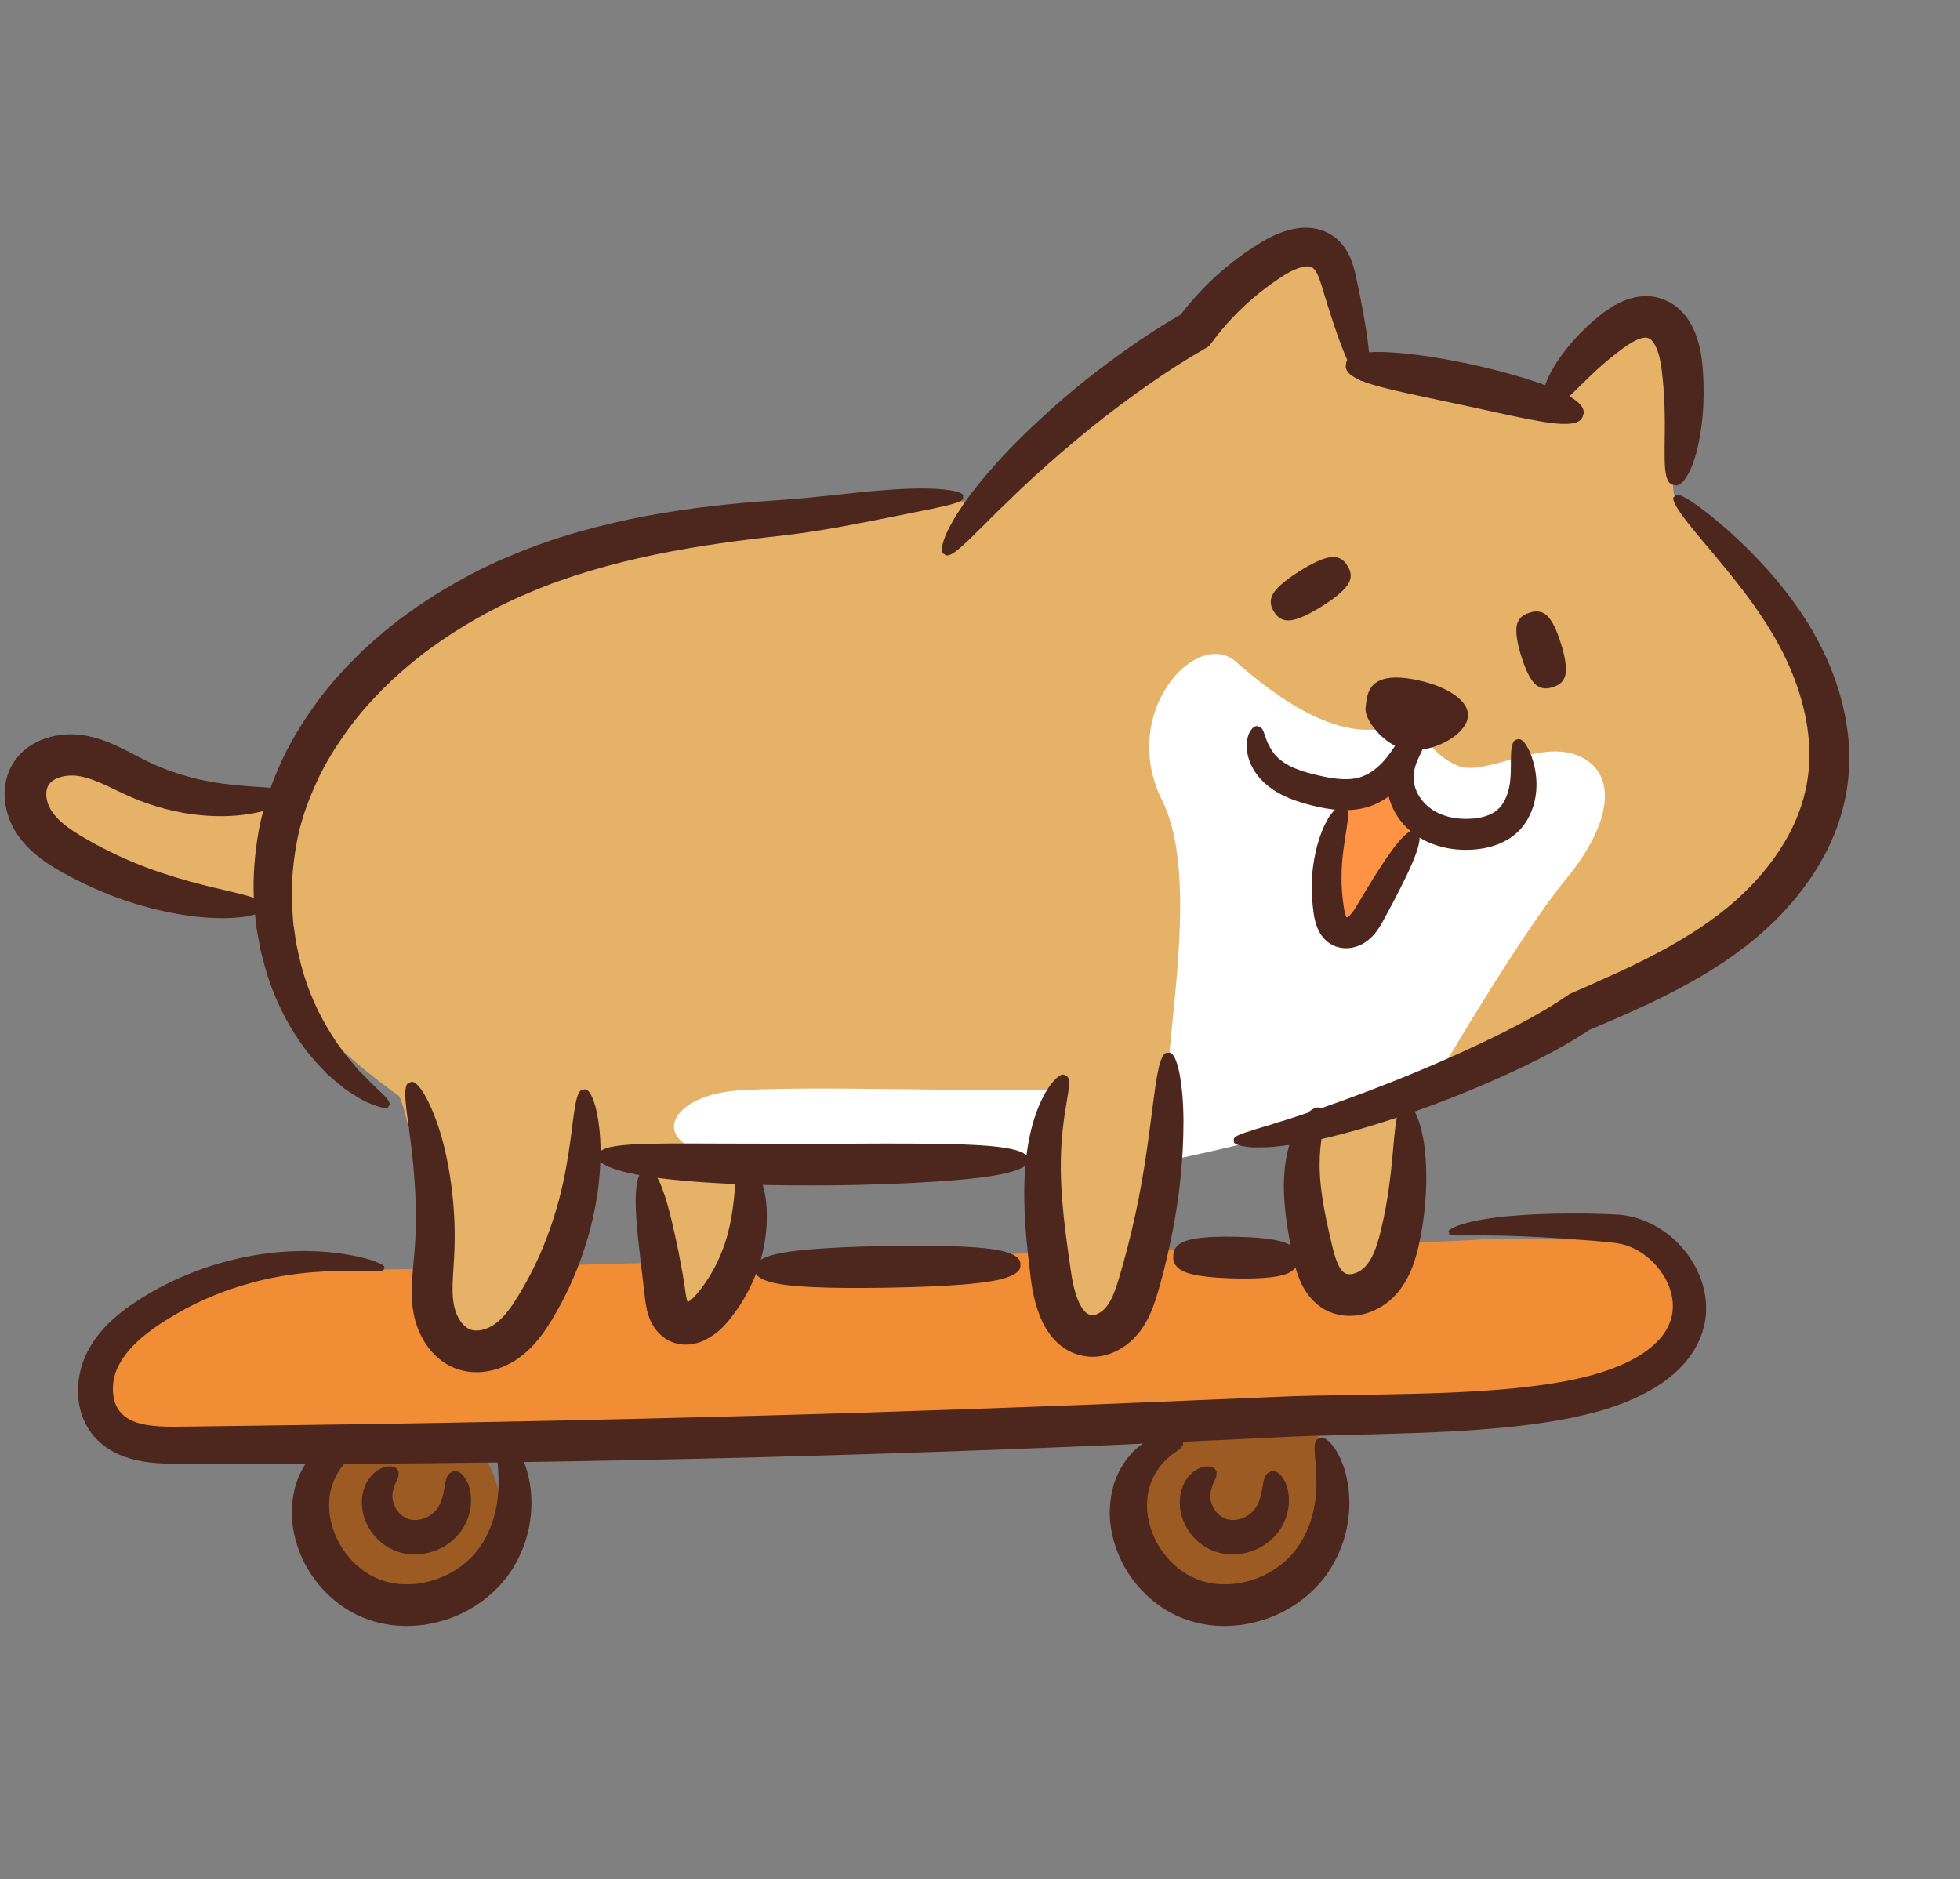 <?xml version="1.0" encoding="utf-8"?>
<!-- Generator: Adobe Illustrator 22.1.0, SVG Export Plug-In . SVG Version: 6.00 Build 0)  -->
<svg version="1.1" id="_x31__1_" xmlns="http://www.w3.org/2000/svg" xmlns:xlink="http://www.w3.org/1999/xlink" x="0px" y="0px"
	 viewBox="0 0 850 815" style="enable-background:new 0 0 850 815;" xml:space="preserve">
<rect x="0" y="0" width="850" height="815" fill="#808080" stroke="none"/>
<style type="text/css">
	.st0{fill:#9D5B24;}
	.st1{fill:#F18D34;}
	.st2{fill:#E5B267;}
	.st3{fill:#FFFFFF;}
	.st4{fill:#FF9345;}
	.st5{fill:#4D261E;}
	.st6{fill:#4D251D;}
</style>
<g>
	<path class="st0" d="M217.095,655.611c0,23.751-19.256,43.005-43.007,43.005c-23.751,0-43.007-19.254-43.007-43.005
		c0-23.752,19.256-43.007,43.007-43.007C197.839,612.604,217.095,631.86,217.095,655.611z"/>
	<path class="st0" d="M579.962,648.891c0,23.752-19.255,43.006-43.005,43.006c-23.753,0-43.007-19.254-43.007-43.006
		c0-23.752,19.254-43.006,43.007-43.006C560.707,605.885,579.962,625.14,579.962,648.891z"/>
	<path class="st1" d="M644.472,537.343c-17.472,2.687-397.81,10.751-420.657,12.095c-22.848,1.344-86.014,0-124.988,5.377
		c-38.975,5.374-73.919,59.133-41.663,65.853c32.256,6.721,512.048-5.376,553.71-5.376c41.663,0,83.326,0,106.173-22.847
		c22.847-22.846,8.064-52.414-6.719-53.758C695.543,537.343,644.472,537.343,644.472,537.343z"/>
	<path class="st2" d="M114.344,391.143c-21.696,2.553-61.258-6.38-93.162-26.799c-31.905-20.419-3.828-45.942,17.866-35.733
		c21.696,10.21,80.4,19.142,80.4,19.142s26.801-76.57,121.239-104.646c94.437-28.076,183.771-25.524,183.771-25.524
		s63.809-51.048,86.78-70.189c22.971-19.144,33.18-30.629,51.047-39.562c17.866-8.933,26.799,47.218,26.799,47.218l82.952,19.143
		c0,0,25.524-37.01,44.666-37.01c19.143,0,5.671,66.536,9.499,78.021c3.828,11.486,56.862,49.597,64.52,96.816
		c7.658,47.218-26.799,81.676-45.942,96.991c-19.142,15.314-111.028,56.152-121.237,58.704
		c-10.21,2.553-15.315,19.143-15.315,19.143s1.277,62.534-17.866,71.465c-19.142,8.934-26.799-31.905-26.799-31.905l-2.553-38.285
		l-53.599,11.486c0,0-17.868,80.4-33.182,81.677c-15.314,1.275-22.971-47.22-22.971-47.22l-1.277-35.733l-122.513,7.658
		c0,0-7.657,65.084-26.799,65.084c-19.143,0-20.42-63.809-20.42-63.809l-28.075-6.38c0,0-12.762,75.295-37.01,80.4
		c-24.248,5.103-24.248,6.38-30.628-45.943c-6.382-52.325-11.486-59.981-11.486-59.981s-44.667-30.629-49.772-54.876
		C118.172,396.248,114.344,391.143,114.344,391.143z"/>
	<path class="st3" d="M603.113,315.096c-23.03,7.008-50.066-13.018-67.088-28.038c-17.021-15.02-51.066,22.028-32.041,60.078
		c13.538,27.077,6.008,78.102,3.004,111.146c-3.004,33.044,0,45.058,0,45.058s39.052-8.01,65.085-16.021
		c26.035-8.01,54.071-25.032,54.071-25.032s34.045-58.076,53.07-81.106c19.024-23.03,23.03-45.059,6.008-53.07
		c-17.023-8.01-41.054,9.012-53.07,4.004c-12.015-5.006-16.02-16.02-16.02-16.02L603.113,315.096z"/>
	<path class="st3" d="M455.92,472.3c-8.01,2.003-113.147-2.003-139.182,1.002c-26.034,3.004-36.046,22.028-6.008,28.036
		c30.04,6.008,141.184,0,141.184,0L455.92,472.3z"/>
	<path class="st4" d="M584.094,347.36c-7.328,14.657-8.306,50.812-0.978,50.323c7.329-0.488,21.985-21.497,26.384-28.338
		c4.396-6.839,8.305-15.144,8.305-15.144s-8.305-9.284-9.282-15.634C607.545,332.215,584.094,347.36,584.094,347.36z"/>
	<path class="st5" d="M680.936,172.055c-4.384-2.694-12.163-5.678-20.402-8.205c-8.235-2.545-16.923-4.604-23.011-5.919
		c-6.089-1.305-14.857-2.997-23.409-4.068c-8.55-1.081-16.869-1.561-21.972-0.906c-2.139,0.261-8.477,1.173-8.423,5.144
		c-0.961,3.853,4.863,6.251,6.798,7.074c4.651,1.943,12.521,3.807,20.684,5.608c8.169,1.744,16.621,3.546,22.523,4.806
		c5.898,1.28,14.344,3.109,22.509,4.883c8.182,1.709,16.122,3.244,21.161,3.388c2.103,0.046,8.397,0.255,9.106-3.652
		C688.182,176.611,682.778,173.174,680.936,172.055z"/>
	<path class="st5" d="M734.029,201.412c2.566-6.49,4.689-17.939,4.794-29.963c0.013-3.003-0.029-6.036-0.227-9.025
		c-0.069-1.497-0.222-2.978-0.336-4.447c-0.159-1.572-0.355-3.167-0.645-4.736c-1.112-6.222-3.31-12.557-7.711-17.489
		c-2.122-2.407-5.396-4.926-9.43-6.228c-4.012-1.418-8.726-1.32-12.613-0.293c-7.796,2.157-13.171,6.771-17.612,10.612
		c-9.257,8.096-16.188,17.807-18.998,24.294c-1.328,2.682-4.215,10.945-0.344,12.204c3.113,2.401,8.49-3.477,10.481-5.193
		c4.556-4.369,11.521-11.782,19.822-18.091l3.134-2.333c1.009-0.723,1.976-1.365,2.925-1.933c1.889-1.153,3.652-1.882,4.96-2.191
		c1.313-0.25,1.996-0.198,2.572,0.043c0.597,0.22,1.066,0.528,1.653,1.171c1.163,1.171,2.739,4.432,3.563,8.741
		c0.227,1.07,0.395,2.187,0.555,3.363c0.139,1.291,0.329,2.593,0.444,3.913c0.289,2.634,0.466,5.314,0.641,7.973
		c0.637,10.652,0.117,21,0.244,27.417c0.159,2.669-0.043,10.736,3.887,11.108C729.456,212.041,733.053,204.187,734.029,201.412z"/>
	<path class="st5" d="M592.601,144.04c-0.96-6.426-2.549-14.757-4.615-24.408c-0.582-2.545-1.294-5.454-2.805-8.682
		c-1.464-3.155-4.101-6.919-8.136-9.28c-3.936-2.456-8.797-3.187-12.721-2.823c-4.037,0.313-7.467,1.449-10.635,2.76
		c-3.091,1.311-6.095,3.059-8.507,4.585c-2.521,1.598-5.012,3.244-7.393,5.009c-4.784,3.5-9.26,7.293-13.307,11.232
		c-4.058,3.93-7.699,7.995-10.874,12.003c-0.537,0.688-1.065,1.365-1.583,2.031l0.003-0.006l-0.003,0.003l-0.745,0.433
		c-1.964,1.165-3.88,2.241-5.632,3.336c-14.117,8.639-33.227,22.338-50.051,37.499c-8.438,7.545-16.387,15.343-23.076,22.727
		c-6.633,7.445-12.174,14.279-15.781,19.885c-1.594,2.252-4.483,7.011-6.436,11.292c-1.83,4.407-2.741,8.234-0.703,8.739
		c1.283,1.607,4.516-0.632,7.778-3.669c3.422-2.963,6.965-6.757,8.905-8.563c4.389-4.482,10.404-10.314,17.266-16.873
		c6.929-6.509,14.914-13.581,23.256-20.532c16.639-13.977,35.043-27.005,48.275-35.098c1.647-1.033,3.417-2.023,5.246-3.113
		c0.703-0.413,1.416-0.832,2.134-1.257l1.467-0.863c0.545-0.227,0.742-0.847,1.134-1.254c1.698-2.249,1.908-2.55,2.689-3.526
		c2.712-3.459,5.817-6.982,9.276-10.411c3.445-3.44,7.255-6.773,11.318-9.884c4.017-3.021,8.6-6.277,12.305-8.03
		c1.908-0.883,3.788-1.515,5.208-1.678c1.483-0.198,2.255-0.034,2.896,0.258c0.651,0.255,1.332,0.861,2.145,2.256
		c0.789,1.365,1.499,3.293,2.158,5.439c2.759,9.194,5.382,17.462,7.603,23.504c1.862,5.078,7.439,20.188,10.925,17.922
		C595.728,165.325,593.396,149.388,592.601,144.04z"/>
	<path class="st5" d="M146.35,452.664c-6.085-8.813-13.036-21.588-16.578-37.516c-0.441-1.983-0.888-3.993-1.341-6.031
		c-0.296-2.068-0.595-4.162-0.898-6.283c-0.38-2.106-0.5-4.269-0.628-6.452c-0.096-2.18-0.403-4.369-0.346-6.592
		c-0.195-8.888,0.818-18.022,2.639-27.01c1.941-8.991,5.225-17.578,9.232-25.937c4.021-8.314,9.111-15.951,14.405-23.017
		c5.371-7.031,11.316-13.225,17.107-18.811c5.954-5.433,11.758-10.276,17.328-14.241c11.049-8.013,25.432-16.697,42.122-23.66
		c16.545-7.152,35.481-12.554,54.393-16.516c18.96-3.922,37.953-6.397,55.086-8.256c17.746-2.032,32.74-5.187,43.945-7.359
		c4.657-0.938,13.917-2.8,21.762-4.378c7.791-1.658,14.238-3.135,13.026-5.095c1.173-1.977-5.503-3.308-13.762-3.578
		c-8.257-0.319-17.919,0.451-22.74,0.846c-11.557,0.901-26.722,3.027-43.574,4.177c-17.466,1.102-37.165,3.087-57.069,6.796
		c-19.9,3.767-39.995,9.226-58.01,16.855c-18.052,7.396-33.711,16.783-45.809,25.561c-6.09,4.344-12.49,9.674-19.05,15.708
		c-6.413,6.205-12.995,13.136-18.984,21.077c-5.911,7.979-11.574,16.677-16.044,26.19c-4.415,9.445-8.14,19.695-10.172,30.132
		c-1.926,10.437-2.798,20.941-2.278,31.07c0.025,2.533,0.424,5.029,0.625,7.505c0.232,2.476,0.468,4.929,0.976,7.319
		c0.44,2.392,0.876,4.759,1.308,7.097c0.612,2.298,1.216,4.567,1.811,6.799c4.855,17.899,13.794,32.083,21.839,41.234
		c0.872,0.938,1.96,2.106,3.192,3.428c0.618,0.655,1.273,1.349,1.956,2.072c0.732,0.674,1.538,1.337,2.343,2.031
		c1.628,1.357,3.339,2.78,5.053,4.212c1.795,1.319,3.741,2.461,5.538,3.589c3.523,2.372,7.236,3.667,9.762,4.435
		c2.559,0.732,4.098,0.691,4.058-0.487c0.973-0.556,0.23-2.002-1.462-3.893c-1.667-1.933-4.46-4.06-7.064-6.96
		c-1.338-1.395-2.823-2.723-4.182-4.177c-1.296-1.509-2.589-3.015-3.82-4.45c-0.617-0.702-1.216-1.391-1.795-2.051
		c-0.515-0.717-1.008-1.403-1.474-2.055C147.84,454.707,147.013,453.574,146.35,452.664z"/>
	<path class="st5" d="M431.965,497.336c-17.497-1.971-57.829-1.162-79.41-1.237c-10.781-0.023-26.222-0.058-41.134-0.092
		c-14.894-0.061-29.223-0.166-37.914,0.421c-3.629,0.308-14.467,0.878-14.02,4.9c-1.348,3.801,9.394,6.587,13.031,7.384
		c8.671,2.055,23.257,3.615,38.378,4.456c15.123,0.852,30.78,1.044,41.692,0.995c21.844,0.074,62.467-1.216,79.79-4.51
		c3.627-0.668,14.409-2.722,13.368-6.624C446.513,499.063,435.615,497.77,431.965,497.336z"/>
	<path class="st5" d="M449.474,482.449c-2.268,6.054-4.134,14.502-4.859,24.07c-0.8,9.579-0.4,20.188,0.518,30.754
		c0.483,5.267,1.061,10.56,1.705,15.701c0.59,5.284,1.636,11.177,3.714,16.76c1.041,2.818,2.41,5.666,4.336,8.403
		c1.912,2.723,4.483,5.365,7.699,7.267c1.598,0.975,3.335,1.65,5.071,2.214c1.741,0.417,3.451,0.792,5.252,0.849
		c3.549,0.127,6.784-0.605,9.47-1.695c2.718-1.076,5.212-2.643,7.492-4.553c2.256-1.893,4.346-4.343,5.918-6.788
		c3.233-4.977,5.031-10.393,6.465-15.317c2.825-9.726,5.282-20.277,7.12-30.757c3.758-20.96,4.47-41.538,3.443-53.8
		c-0.219-2.568-0.697-7.668-1.728-11.929c-1.05-4.263-2.557-7.66-4.503-6.965c-1.988-0.551-3.288,2.906-4.199,7.065
		c-0.929,4.166-1.562,9.055-1.89,11.51c-1.598,11.743-3.675,31.147-7.98,50.856c-2.111,9.849-4.652,19.801-7.426,28.906
		c-1.341,4.475-2.741,8.085-4.396,10.564c-1.546,2.418-3.45,3.783-5.039,4.438c-0.777,0.324-1.48,0.431-2.058,0.421
		c-0.267,0.006-0.605-0.138-0.962-0.152c-0.288-0.147-0.609-0.209-0.907-0.413c-1.193-0.622-3.104-2.881-4.445-6.501
		c-0.683-1.767-1.272-3.764-1.76-5.887c-0.507-2.192-0.839-4.217-1.208-6.851c-0.757-5.078-1.461-10.153-2.112-15.179
		c-1.251-10.024-2.134-19.769-2.157-28.35c-0.089-8.595,0.59-16.025,1.367-21.591c0.12-1.179,0.38-2.915,0.731-4.845
		c0.32-1.963,0.673-4.123,0.999-6.122c0.621-4.016,0.984-7.622-1.059-8.03c-1.406-1.489-4.34,0.941-6.977,4.688
		c-1.288,1.876-2.568,4.025-3.471,6.076C450.634,479.29,449.904,481.176,449.474,482.449z"/>
	<path class="st5" d="M745.586,243.226c6.73,8.161,15.653,18.978,23.494,32.312c7.772,13.211,14.217,29.489,15.406,46.263
		c0.617,8.369-0.156,16.715-2.4,24.607c-2.217,7.909-5.791,15.414-10.198,22.121c-8.784,13.533-20.35,23.835-30.643,31.119
		c-10.297,7.42-24.062,15.019-39.79,22.226c-3.961,1.784-7.996,3.603-12.081,5.442c-2.067,0.906-4.148,1.819-6.236,2.737
		l-2.141,0.933c-0.573,0.252-0.853,0.539-1.555,0.967l-0.862,0.579l-2.654,1.782c-7.263,4.682-15.283,9.094-23.393,13.162
		c-32.569,16.333-65.966,28.64-85.954,35.362c-2.098,0.689-5.232,1.716-8.724,2.861c-3.496,0.964-7.357,2.395-10.88,3.328
		c-1.765,0.519-3.45,1.056-4.973,1.592c-1.51,0.444-2.859,0.855-3.965,1.308c-2.206,0.89-3.443,1.831-2.861,2.772
		c-0.533,1.026,0.737,1.775,3.198,2.309c1.228,0.262,2.757,0.494,4.473,0.632c1.681,0.046,3.553,0.034,5.52-0.023
		c3.977-0.015,8.113-0.721,11.973-1.159c3.787-0.617,7.161-1.288,9.43-1.712c21.589-4.444,56.141-15.607,90.338-31.862
		c8.564-4.082,17.072-8.543,25.414-13.773l3.118-2.036l0.389-0.256l0.187-0.12l-0.092,0.063c-0.207,0.097,0.507-0.215,1.023-0.431
		c2.121-0.903,4.23-1.801,6.327-2.696c4.204-1.813,8.361-3.618,12.441-5.477c16.334-7.341,31.315-15.515,42.815-23.797
		c11.521-8.173,24.869-19.962,35.215-36.133c5.185-8.036,9.51-17.242,12.154-27.174c2.693-9.932,3.47-20.541,2.497-30.657
		c-1.919-20.38-10.035-38.658-19.387-52.988c-9.412-14.342-19.694-25.062-27.638-32.613c-6.604-6.498-27.168-23.915-28.277-19.496
		C721.987,216.591,740.127,236.332,745.586,243.226z"/>
	<path class="st5" d="M561.24,491.099c-2.147,4.467-3.804,10.907-4.272,18.094c-0.517,7.196,0.143,15.039,1.288,22.721
		c0.596,3.833,1.297,7.643,2.048,11.335c0.765,3.741,1.667,7.867,3.475,12.115c1.753,4.192,4.817,8.831,9.405,11.809
		c4.572,3.098,10.031,3.852,14.168,3.471c4.221-0.393,8.48-1.828,12.35-4.347c1.936-1.25,3.812-2.791,5.495-4.621
		c1.581-1.716,2.972-3.618,4.152-5.595c2.371-3.964,3.904-8.173,5.01-12.21c1.102-4.083,1.807-7.886,2.439-11.767
		c2.564-15.498,2.017-30.712,0.145-39.562c-0.381-1.854-1.179-5.534-2.515-8.515c-1.304-2.993-3.063-5.256-4.94-4.531
		c-3.953-0.261-4.361,10.259-4.851,13.719c-0.8,8.34-1.698,21.999-4.72,35.752c-1.492,6.983-3.232,13.733-5.871,17.81
		c-0.647,1.038-1.333,1.928-2.052,2.682c-0.615,0.645-1.311,1.202-2.053,1.673c-1.48,0.964-3.046,1.408-4.17,1.517
		c-1.169,0.046-1.961-0.055-2.719-0.571c-0.803-0.499-1.849-1.621-2.866-3.884c-1.016-2.223-1.848-5.245-2.659-8.728
		c-0.84-3.537-1.64-7.074-2.37-10.557c-1.41-6.945-2.466-13.67-2.751-19.522c-0.319-5.862,0.063-10.836,0.578-14.565
		c0.094-0.786,0.235-1.968,0.508-3.256c0.178-1.339,0.5-2.774,0.727-4.188c0.446-2.792,0.762-5.505-1.084-6.369
		c-1.257-1.549-3.982-0.355-6.505,2.114c-1.248,1.228-2.456,2.723-3.332,4.197C562.324,488.766,561.671,490.161,561.24,491.099z"/>
	<path class="st5" d="M177.274,489.122c1.637,11.67,4.047,30.997,2.684,50.948c-0.293,4.948-0.936,9.926-1.284,15.673
		c-0.294,5.697-0.212,11.889,1.786,18.277c1.941,6.159,5.482,12.003,10.982,16.123c2.706,2.052,5.906,3.541,9.078,4.289
		c3.167,0.778,6.222,0.867,8.953,0.583c5.488-0.56,10.983-2.677,15.86-6.255c4.768-3.479,8.581-8.047,11.671-12.663
		c1.554-2.323,2.958-4.636,4.262-7.003c1.365-2.344,2.654-4.767,3.871-7.246c2.491-4.929,4.679-10.076,6.591-15.262
		c3.782-10.391,6.358-20.974,7.6-30.545c1.259-9.571,1.348-18.08,0.802-24.409c-0.229-2.645-0.811-7.901-2.061-12.215
		c-1.274-4.323-3.042-7.66-4.922-6.808c-2.03-0.398-3.065,3.162-3.764,7.328c-0.724,4.185-1.26,9.028-1.575,11.455
		c-0.763,5.807-1.821,13.466-3.693,21.99c-1.856,8.523-4.686,17.867-8.402,27.013c-3.66,9.089-8.565,18.154-13.518,25.631
		c-2.464,3.589-4.988,6.377-7.505,8.179c-2.364,1.732-4.992,2.648-7.029,2.838c-2.126,0.186-3.753-0.124-5.475-1.381
		c-1.742-1.23-3.623-3.824-4.671-7.095c-1.061-3.096-1.393-7.365-1.224-12.047c0.162-4.665,0.688-10.187,0.818-15.698
		c0.683-21.952-3.481-42.86-7.874-54.66c-0.909-2.473-2.763-7.379-5.053-11.226c-2.239-3.87-4.786-6.673-6.403-5.408
		c-2.08,0.089-2.198,3.781-1.892,8.033C176.246,481.809,176.937,486.678,177.274,489.122z"/>
	<path class="st5" d="M275.705,519.277c-0.205,6.337,0.727,16.079,1.959,26.41c0.607,5.115,1.236,10.414,1.845,15.558
		c0.135,1.191,0.275,2.66,0.531,4.255c0.264,1.609,0.572,3.193,1.219,5.144c1.548,4.776,4.725,8.732,8.72,10.772
		c5.128,2.665,10.893,2.048,15.233,0.029c7.486-3.56,11.124-8.924,14.906-14.177c3.736-5.477,6.904-11.866,9.035-18.436
		c4.384-13.17,4.036-26.797,1.778-34.351c-0.393-1.601-1.443-4.731-2.912-7.152c-1.59-2.41-3.443-4.065-5.246-3.162
		c-1.979,0.184-2.866,2.493-3.269,4.949c-0.52,2.502-0.655,5.236-0.832,6.624c-0.519,6.555-1.608,17.247-5.699,27.346
		c-2,5.035-4.633,9.869-7.571,13.98c-0.737,1.025-1.448,2.043-2.241,2.95c-0.77,0.935-1.525,1.913-2.086,2.453
		c-0.613,0.625-1.233,1.182-1.796,1.597c-0.278,0.196-0.549,0.402-0.785,0.531l-0.335,0.198l0.095-0.046l-0.008,0.018l-0.061,0.005
		c-0.161-0.428-0.407-1.346-0.578-2.278c-0.184-0.953-0.333-2.08-0.542-3.5c-0.786-5.373-1.76-10.775-2.793-15.945
		c-2.079-10.336-4.355-19.743-6.383-25.619c-1.025-2.843-3.838-11.292-7.637-10.109
		C276.225,507.038,275.761,516.225,275.705,519.277z"/>
	<path class="st5" d="M97.029,385.984c-10.949-2.516-28.994-6.9-46.202-15.082c-4.297-2.022-8.574-4.183-12.657-6.553
		c-4.167-2.329-7.92-4.699-10.825-7.149c-2.899-2.427-5.001-5.058-6.023-7.373c-1.146-2.448-1.421-4.938-1.183-6.639
		c0.255-1.747,0.871-3.03,2.366-4.28c1.479-1.245,4.229-2.318,7.457-2.502c1.617-0.104,3.266-0.003,4.942,0.33
		c1.818,0.353,3.721,0.912,5.712,1.647c3.986,1.461,8.291,3.667,13.003,5.873c9.68,4.656,20.158,7.579,29.475,8.87
		c9.371,1.297,17.711,1.022,23.833,0.109c2.563-0.321,7.637-1.308,11.685-2.935c4.074-1.586,7.04-3.795,6.009-5.542
		c0.131-2.086-3.34-2.648-7.328-3.059c-3.996-0.37-8.559-0.542-10.849-0.78c-5.471-0.43-12.676-1.156-20.601-2.989
		c-7.941-1.862-16.446-4.736-24.668-9.091c-4.272-2.189-8.882-4.779-14.208-6.908c-2.66-1.056-5.495-1.982-8.471-2.622
		c-3.114-0.677-6.326-0.938-9.448-0.786c-6.224,0.301-12.595,2.16-17.83,6.32c-2.593,2.057-4.763,4.682-6.276,7.493
		c-1.519,2.827-2.356,5.77-2.711,8.486c-0.713,5.471,0.23,11.226,2.716,16.559c2.552,5.522,6.569,9.995,10.968,13.604
		c4.422,3.603,9.13,6.357,13.707,8.794c4.607,2.518,9.423,4.777,14.265,6.827c19.393,8.314,39.628,11.633,51.705,11.619
		c2.526,0.055,7.569-0.051,11.788-0.832c4.23-0.78,7.591-2.172,6.994-4.134c0.609-1.974-2.662-3.391-6.565-4.559
		C103.897,387.532,99.314,386.566,97.029,385.984z"/>
	<path class="st5" d="M700.374,539.084c2.43,0.375,4.664,0.811,7.02,1.893c2.341,0.95,4.652,2.341,6.805,4.085
		c2.196,1.69,4.19,3.813,5.909,6.183c1.743,2.352,3.195,5.009,4.1,7.832c1.913,5.628,1.765,11.725-1.245,17.127
		c-2.886,5.411-8.551,10.127-15.488,13.745c-14.059,7.27-32.068,10.253-50.712,12.195c-18.753,1.819-38.449,2.361-58.438,2.697
		c-10.05,0.174-20.143,0.352-30.226,0.531c-5.059,0.115-10.193,0.298-15.251,0.51c-5.013,0.219-10.016,0.436-15.004,0.652
		c-19.952,0.829-39.646,1.646-58.649,2.436c-38.004,1.5-73.24,2.722-102.216,3.64c-57.949,1.843-140.978,3.904-221.162,5.11
		c-20.047,0.278-39.916,0.556-59.167,0.829c-4.813,0.061-9.589,0.12-14.319,0.178c-4.797,0.057-9.306,0.181-13.424-0.097
		c-4.14-0.244-7.903-0.922-10.932-2.126c-2.989-1.208-5.227-3.001-6.682-5.207c-3.008-4.524-3.034-11.868-0.57-17.474
		c2.486-5.887,7.308-10.993,12.678-15.228c5.409-4.269,11.379-7.824,16.934-10.89c5.635-3.032,11.179-5.368,16.359-7.387
		c4.373-1.558,10.976-3.796,18.579-5.477c7.59-1.712,16.14-2.857,24.042-3.29c7.905-0.471,15.132-0.216,20.152-0.193
		c4.99,0.184,7.839-0.12,6.862-1.311c1.394-0.732-1.092-2.077-6.057-3.718c-4.983-1.472-12.494-2.969-20.926-3.482
		c-8.423-0.548-17.718-0.115-26.054,1.133c-8.347,1.214-15.688,3.231-20.565,4.67c-11.633,3.687-24.703,9.341-37.869,18.748
		c-6.517,4.84-13.376,11.184-17.667,20.403c-2.165,4.682-3.32,9.838-3.388,15.249c-0.01,5.391,1.209,11.188,4.39,16.433
		c3.22,5.287,8.336,9.258,13.686,11.519c5.352,2.258,10.746,3.158,15.835,3.574c5.132,0.431,10.012,0.356,14.678,0.388
		c4.738,0.012,9.52,0.026,14.341,0.04c19.285-0.038,39.187-0.074,59.266-0.115c80.324-0.431,163.501-2.379,221.548-4.223
		c29.024-0.921,64.319-2.175,102.383-3.802c19.029-0.878,38.751-1.787,58.732-2.711c4.995-0.25,10.006-0.499,15.025-0.748
		c4.976-0.242,9.897-0.453,14.901-0.609c10.046-0.261,20.101-0.525,30.112-0.789c20.122-0.534,40.217-1.308,59.805-3.5
		c9.797-1.138,19.473-2.625,28.948-4.891c9.483-2.221,18.764-5.411,27.33-10.061c8.461-4.685,16.638-11.252,21.343-20.564
		c2.306-4.62,3.663-9.623,3.762-14.657c0.128-5.003-0.837-9.765-2.434-14.034c-6.681-17.001-22.014-26.692-36.027-27.492
		c-9.998-0.571-29.474-0.881-46.032,0.565c-8.262,0.723-15.776,1.937-20.818,3.466c-2.522,0.749-4.414,1.573-5.47,2.292
		c-1.059,0.691-1.288,1.216-0.568,1.55c-0.453,0.613,0.052,0.961,1.251,1.11c1.191,0.118,3.091,0.095,5.577,0.081
		c4.956-0.058,12.221-0.063,20.277,0.2C671.733,536.588,690.983,538.005,700.374,539.084z"/>
	<path class="st5" d="M434.005,542.466c-10.806-2.447-35.813-2.252-49.219-2.02c-13.406,0.229-38.404,0.898-49.118,3.718
		c-2.239,0.589-8.908,2.379-8.283,6.306c-0.49,3.945,6.237,5.506,8.495,6.016c10.804,2.448,35.811,2.252,49.217,2.02
		c13.408-0.232,38.406-0.898,49.119-3.718c2.239-0.588,8.908-2.379,8.283-6.306C442.989,544.534,436.262,542.976,434.005,542.466z"
		/>
	<path class="st5" d="M559.103,539.795c-4.999-2.743-16.74-3.233-23.038-3.371c-6.299-0.135-18.051-0.155-23.164,2.37
		c-1.067,0.528-4.25,2.132-4.073,6.076c-0.347,3.93,2.762,5.672,3.807,6.245c4.999,2.742,16.74,3.233,23.038,3.368
		c6.299,0.138,18.051,0.154,23.163-2.37c1.067-0.524,4.25-2.131,4.074-6.073C563.257,542.111,560.147,540.366,559.103,539.795z"/>
	<path class="st5" d="M216.137,639.293c0.146,4.289,0.152,9.969-1.255,16.054c-1.29,6.094-4.12,12.466-8.307,17.699
		c-4.216,5.124-10.051,9.166-16.066,11.475c-3.012,1.141-6.027,1.882-8.876,2.321c-2.858,0.344-5.531,0.433-7.904,0.238
		c-4.764-0.373-10.293-1.824-15.377-5.33c-5.101-3.452-9.777-8.808-12.486-14.93c-1.385-3.038-2.328-6.217-2.819-9.332
		c-0.478-3.108-0.364-6.206-0.034-8.948c0.772-5.399,3.385-10.064,5.653-12.881c0.954-1.214,2.992-3.443,5.217-4.975
		c2.127-1.641,4.716-2.8,4.418-4.814c0.732-1.859-2.3-3.752-6.74-3.572c-4.444,0.055-9.067,2.662-11.072,4.138
		c-4.954,3.497-10.148,9.843-12.557,18.774c-1.093,4.4-1.618,9.094-1.255,13.954c0.379,4.828,1.527,9.708,3.373,14.335
		c3.633,9.298,10.239,17.44,18.101,22.968c7.875,5.649,17.008,8.119,24.175,8.621c3.629,0.292,7.646,0.169,11.867-0.397
		c4.203-0.656,8.594-1.793,12.936-3.531c8.66-3.492,17.077-9.588,23.068-17.661c5.873-8.064,9.091-17.391,9.936-25.725
		c0.971-8.357-0.246-15.698-1.902-20.85c-0.299-1.088-0.973-2.669-1.688-4.396c-0.859-1.689-1.767-3.537-2.964-5.047
		c-2.247-3.098-4.964-4.9-6.393-3.517c-1.999,0.54-1.876,3.503-1.696,6.727C215.77,633.908,216.088,637.488,216.137,639.293z"/>
	<path class="st5" d="M192.785,645.042c-0.431,2.932-1.393,7.537-4.066,10.38c-1.258,1.354-2.973,2.484-4.743,3.13
		c-1.775,0.648-3.502,0.809-4.799,0.7c-1.337-0.118-2.709-0.463-4.085-1.363c-1.388-0.895-2.793-2.378-3.649-4.076
		c-0.903-1.673-1.265-3.483-1.273-4.952c-0.056-1.337,0.401-2.792,0.701-3.744c0.143-0.416,0.374-1.203,0.76-2.123
		c0.35-0.969,1.306-2.083,1.216-3.709c0.314-1.573-0.924-2.964-3.137-3.222c-2.218-0.301-4.587,0.8-5.597,1.435
		c-2.521,1.512-5.11,4.354-6.406,8.609c-1.247,4.103-1.012,8.928,0.664,13.225c1.621,4.323,4.62,8.11,8.291,10.721
		c3.682,2.672,8.033,3.856,11.353,4.082c3.378,0.276,7.466-0.192,11.432-1.833c3.956-1.62,7.805-4.447,10.53-8.242
		c2.661-3.767,4.003-8.05,4.235-11.791c0.284-3.757-0.454-6.985-1.43-9.183c-0.397-0.924-1.333-2.722-2.69-3.869
		c-1.328-1.182-2.953-1.633-4.26-0.675c-1.528,0.632-2.044,2.04-2.425,3.328C193.067,643.164,192.9,644.417,192.785,645.042z"/>
	<path class="st5" d="M570.844,639.293c0.148,4.289,0.153,9.969-1.255,16.054c-1.288,6.094-4.118,12.466-8.305,17.699
		c-4.217,5.124-10.052,9.166-16.066,11.475c-3.012,1.141-6.029,1.882-8.877,2.321c-2.856,0.344-5.531,0.433-7.903,0.238
		c-4.766-0.373-10.294-1.824-15.379-5.33c-5.099-3.452-9.777-8.808-12.485-14.93c-1.384-3.038-2.329-6.217-2.818-9.332
		c-0.479-3.108-0.365-6.206-0.036-8.948c0.772-5.399,3.385-10.064,5.654-12.881c0.954-1.214,2.993-3.443,5.217-4.975
		c2.126-1.641,4.715-2.8,4.417-4.814c0.732-1.859-2.3-3.752-6.74-3.572c-4.444,0.055-9.068,2.662-11.07,4.138
		c-4.955,3.497-10.149,9.843-12.557,18.774c-1.093,4.4-1.619,9.094-1.255,13.954c0.377,4.828,1.526,9.708,3.371,14.335
		c3.634,9.298,10.24,17.44,18.102,22.968c7.874,5.649,17.008,8.119,24.174,8.621c3.629,0.292,7.645,0.169,11.868-0.397
		c4.203-0.656,8.594-1.793,12.935-3.531c8.659-3.492,17.076-9.588,23.068-17.661c5.873-8.064,9.093-17.391,9.938-25.725
		c0.971-8.357-0.247-15.698-1.902-20.85c-0.3-1.088-0.975-2.669-1.688-4.396c-0.859-1.689-1.767-3.537-2.966-5.047
		c-2.247-3.098-4.962-4.9-6.393-3.517c-1.999,0.54-1.874,3.503-1.695,6.727C570.478,633.908,570.796,637.488,570.844,639.293z"/>
	<path class="st5" d="M547.492,645.042c-0.431,2.932-1.392,7.537-4.064,10.38c-1.26,1.354-2.974,2.484-4.745,3.13
		c-1.775,0.648-3.501,0.809-4.799,0.7c-1.336-0.118-2.708-0.463-4.083-1.363c-1.389-0.895-2.795-2.378-3.649-4.076
		c-0.904-1.673-1.265-3.483-1.275-4.952c-0.056-1.337,0.401-2.792,0.701-3.744c0.143-0.416,0.376-1.203,0.76-2.123
		c0.35-0.969,1.306-2.083,1.217-3.709c0.313-1.573-0.924-2.964-3.137-3.222c-2.219-0.301-4.587,0.8-5.598,1.435
		c-2.519,1.512-5.11,4.354-6.406,8.609c-1.247,4.103-1.012,8.928,0.666,13.225c1.619,4.323,4.619,8.11,8.289,10.721
		c3.682,2.672,8.035,3.856,11.353,4.082c3.38,0.276,7.466-0.192,11.433-1.833c3.956-1.62,7.804-4.447,10.53-8.242
		c2.659-3.767,4.002-8.05,4.234-11.791c0.285-3.757-0.455-6.985-1.429-9.183c-0.397-0.924-1.335-2.722-2.692-3.869
		c-1.327-1.182-2.952-1.633-4.259-0.675c-1.528,0.632-2.045,2.04-2.425,3.328C547.775,643.164,547.607,644.417,547.492,645.042z"/>
	<path class="st5" d="M558.121,269.08c4.371,0.367,11.401-3.761,15.104-6.082c3.702-2.321,10.483-6.848,12.055-10.941
		c0.329-0.856,1.29-3.434-0.957-6.673c-1.937-3.434-4.675-3.692-5.589-3.769c-4.371-0.371-11.4,3.757-15.103,6.078
		c-3.702,2.322-10.483,6.851-12.055,10.945c-0.329,0.856-1.29,3.434,0.957,6.673C554.469,268.745,557.209,269.003,558.121,269.08z"
		/>
	<path class="st5" d="M678.504,293.844c1.579-3.795-0.37-10.872-1.537-14.631c-1.166-3.758-3.566-10.695-7.017-12.933
		c-0.722-0.465-2.904-1.847-6.616-0.521c-3.808,1.01-4.823,3.382-5.155,4.177c-1.579,3.795,0.37,10.872,1.536,14.631
		c1.167,3.758,3.567,10.695,7.018,12.93c0.721,0.468,2.904,1.848,6.615,0.525C677.157,297.011,678.174,294.639,678.504,293.844z"/>
	<path class="st5" d="M606.575,325.936c-2.297,2.573-4.579,6.842-4.975,12.31c-0.442,5.505,1.389,11.524,4.796,16.402
		c3.354,4.889,8.41,8.735,13.449,10.833c5.045,2.183,9.995,2.911,13.972,3.086c3.983,0.138,8.789-0.072,14.153-1.782
		c2.655-0.857,5.427-2.16,7.983-4.056c2.57-1.888,4.793-4.416,6.346-7.063c3.164-5.359,4.106-11.071,4.037-15.933
		c-0.112-4.829-1.099-8.733-2.076-11.482c-0.79-2.383-3.592-8.767-6.311-7.516c-2.969,0.143-2.625,6.992-2.714,9.122
		c-0.031,2.617,0.053,5.956-0.375,9.391c-0.422,3.342-1.515,6.965-3.373,9.622c-1.821,2.657-4.267,4.223-7.542,5.218
		c-3.18,0.964-6.775,1.171-9.563,1.056c-2.796-0.12-6.174-0.628-9.369-1.939c-3.226-1.272-6.115-3.357-8.308-6.094
		c-2.16-2.705-3.419-5.893-3.621-8.661c-0.253-2.838,0.43-5.534,1.143-7.468c0.275-0.835,0.996-2.401,1.748-3.898
		c0.702-1.498,1.544-3.027,0.681-4.246c-0.329-1.44-2.383-1.719-4.689-0.835C609.664,322.834,607.493,324.831,606.575,325.936z"/>
	<path class="st5" d="M609.052,316.853c-2.632,4.073-6.086,10.927-11.246,15.509c-2.546,2.321-5.387,4.013-8.118,4.788
		c-2.756,0.824-5.724,0.918-8.292,0.749c-2.563-0.15-5.845-0.694-9.56-1.55c-3.714-0.846-7.475-1.865-10.685-3.282
		c-3.233-1.397-5.879-3.21-7.668-5.135c-1.88-2.003-3.014-4.189-3.774-5.856c-0.307-0.708-0.826-2.117-1.294-3.537
		c-0.499-1.388-0.938-2.954-2.381-3.333c-1.203-0.844-2.871,0.163-3.989,2.186c-1.142,1.991-1.41,4.714-1.402,6.039
		c-0.01,3.185,1.009,7.41,3.644,11.384c2.661,4.083,6.85,7.456,11.267,9.731c4.44,2.327,9.052,3.707,13.164,4.755
		c4.118,1.047,8.227,1.793,11.804,2.008c3.537,0.221,8.185,0.152,13.154-1.449c5.003-1.575,9.618-4.74,13.091-8.397
		c3.519-3.647,6.049-7.849,7.727-11.599c1.693-3.773,2.634-7.147,3.109-9.703c0.426-2.169,1.29-8.408-1.65-8.882
		C613.354,309.841,610.16,315.195,609.052,316.853z"/>
	<path class="st5" d="M575.377,356.096c-2.795,4.925-5.714,14.017-6.332,23.86c-0.361,4.906-0.158,9.955,0.447,14.634
		c0.27,2.214,0.663,4.894,1.739,7.637c0.285,0.697,0.599,1.393,1,2.102c0.4,0.732,0.971,1.578,1.546,2.258
		c1.167,1.414,2.572,2.51,4.044,3.285c0.426,0.195,0.762,0.347,1.094,0.496c1.537,0.609,3.285,0.936,5.115,0.899
		c0.92-0.027,1.835-0.127,2.793-0.341c0.882-0.19,1.655-0.453,2.458-0.764c1.552-0.636,3.08-1.54,4.385-2.653
		c1.257-1.05,2.313-2.232,3.2-3.406c1.785-2.375,2.906-4.619,3.979-6.564c1.083-2.028,2.18-4.079,3.268-6.113
		c4.298-8.165,8.223-16.166,10.01-21.304c0.747-2.149,2.952-8.558,0.131-9.519c-2.274-1.928-6.645,3.254-8.104,4.998
		c-3.493,4.172-8.346,11.644-13.146,19.526c-1.19,1.977-2.387,3.97-3.57,5.941c-1.205,2.037-2.226,3.81-3.119,4.906
		c-0.446,0.56-0.851,0.969-1.211,1.257c-0.293,0.244-0.558,0.37-0.832,0.487l-0.323,0.095l0.013-0.003v-0.003l-0.003,0.003
		l-0.033-0.054l-0.253-0.517c-0.383-0.929-0.722-2.407-1.003-4.484c-0.595-3.902-0.93-8.133-0.891-12.302
		c-0.015-8.36,1.485-16.341,2.243-21.324c0.19-2.129,1.672-8.403-1.14-9.226C580.483,348.04,576.446,353.907,575.377,356.096z"/>
	<path class="st6" d="M615.032,295.052c-22.503-4.86-22.079,6.534-22.819,11.85c-0.74,5.315,8.149,16.44,17.471,18.219
		c9.322,1.78,23.636-4.527,26.475-12.419C639,304.809,628.264,297.908,615.032,295.052z"/>
</g>
</svg>
